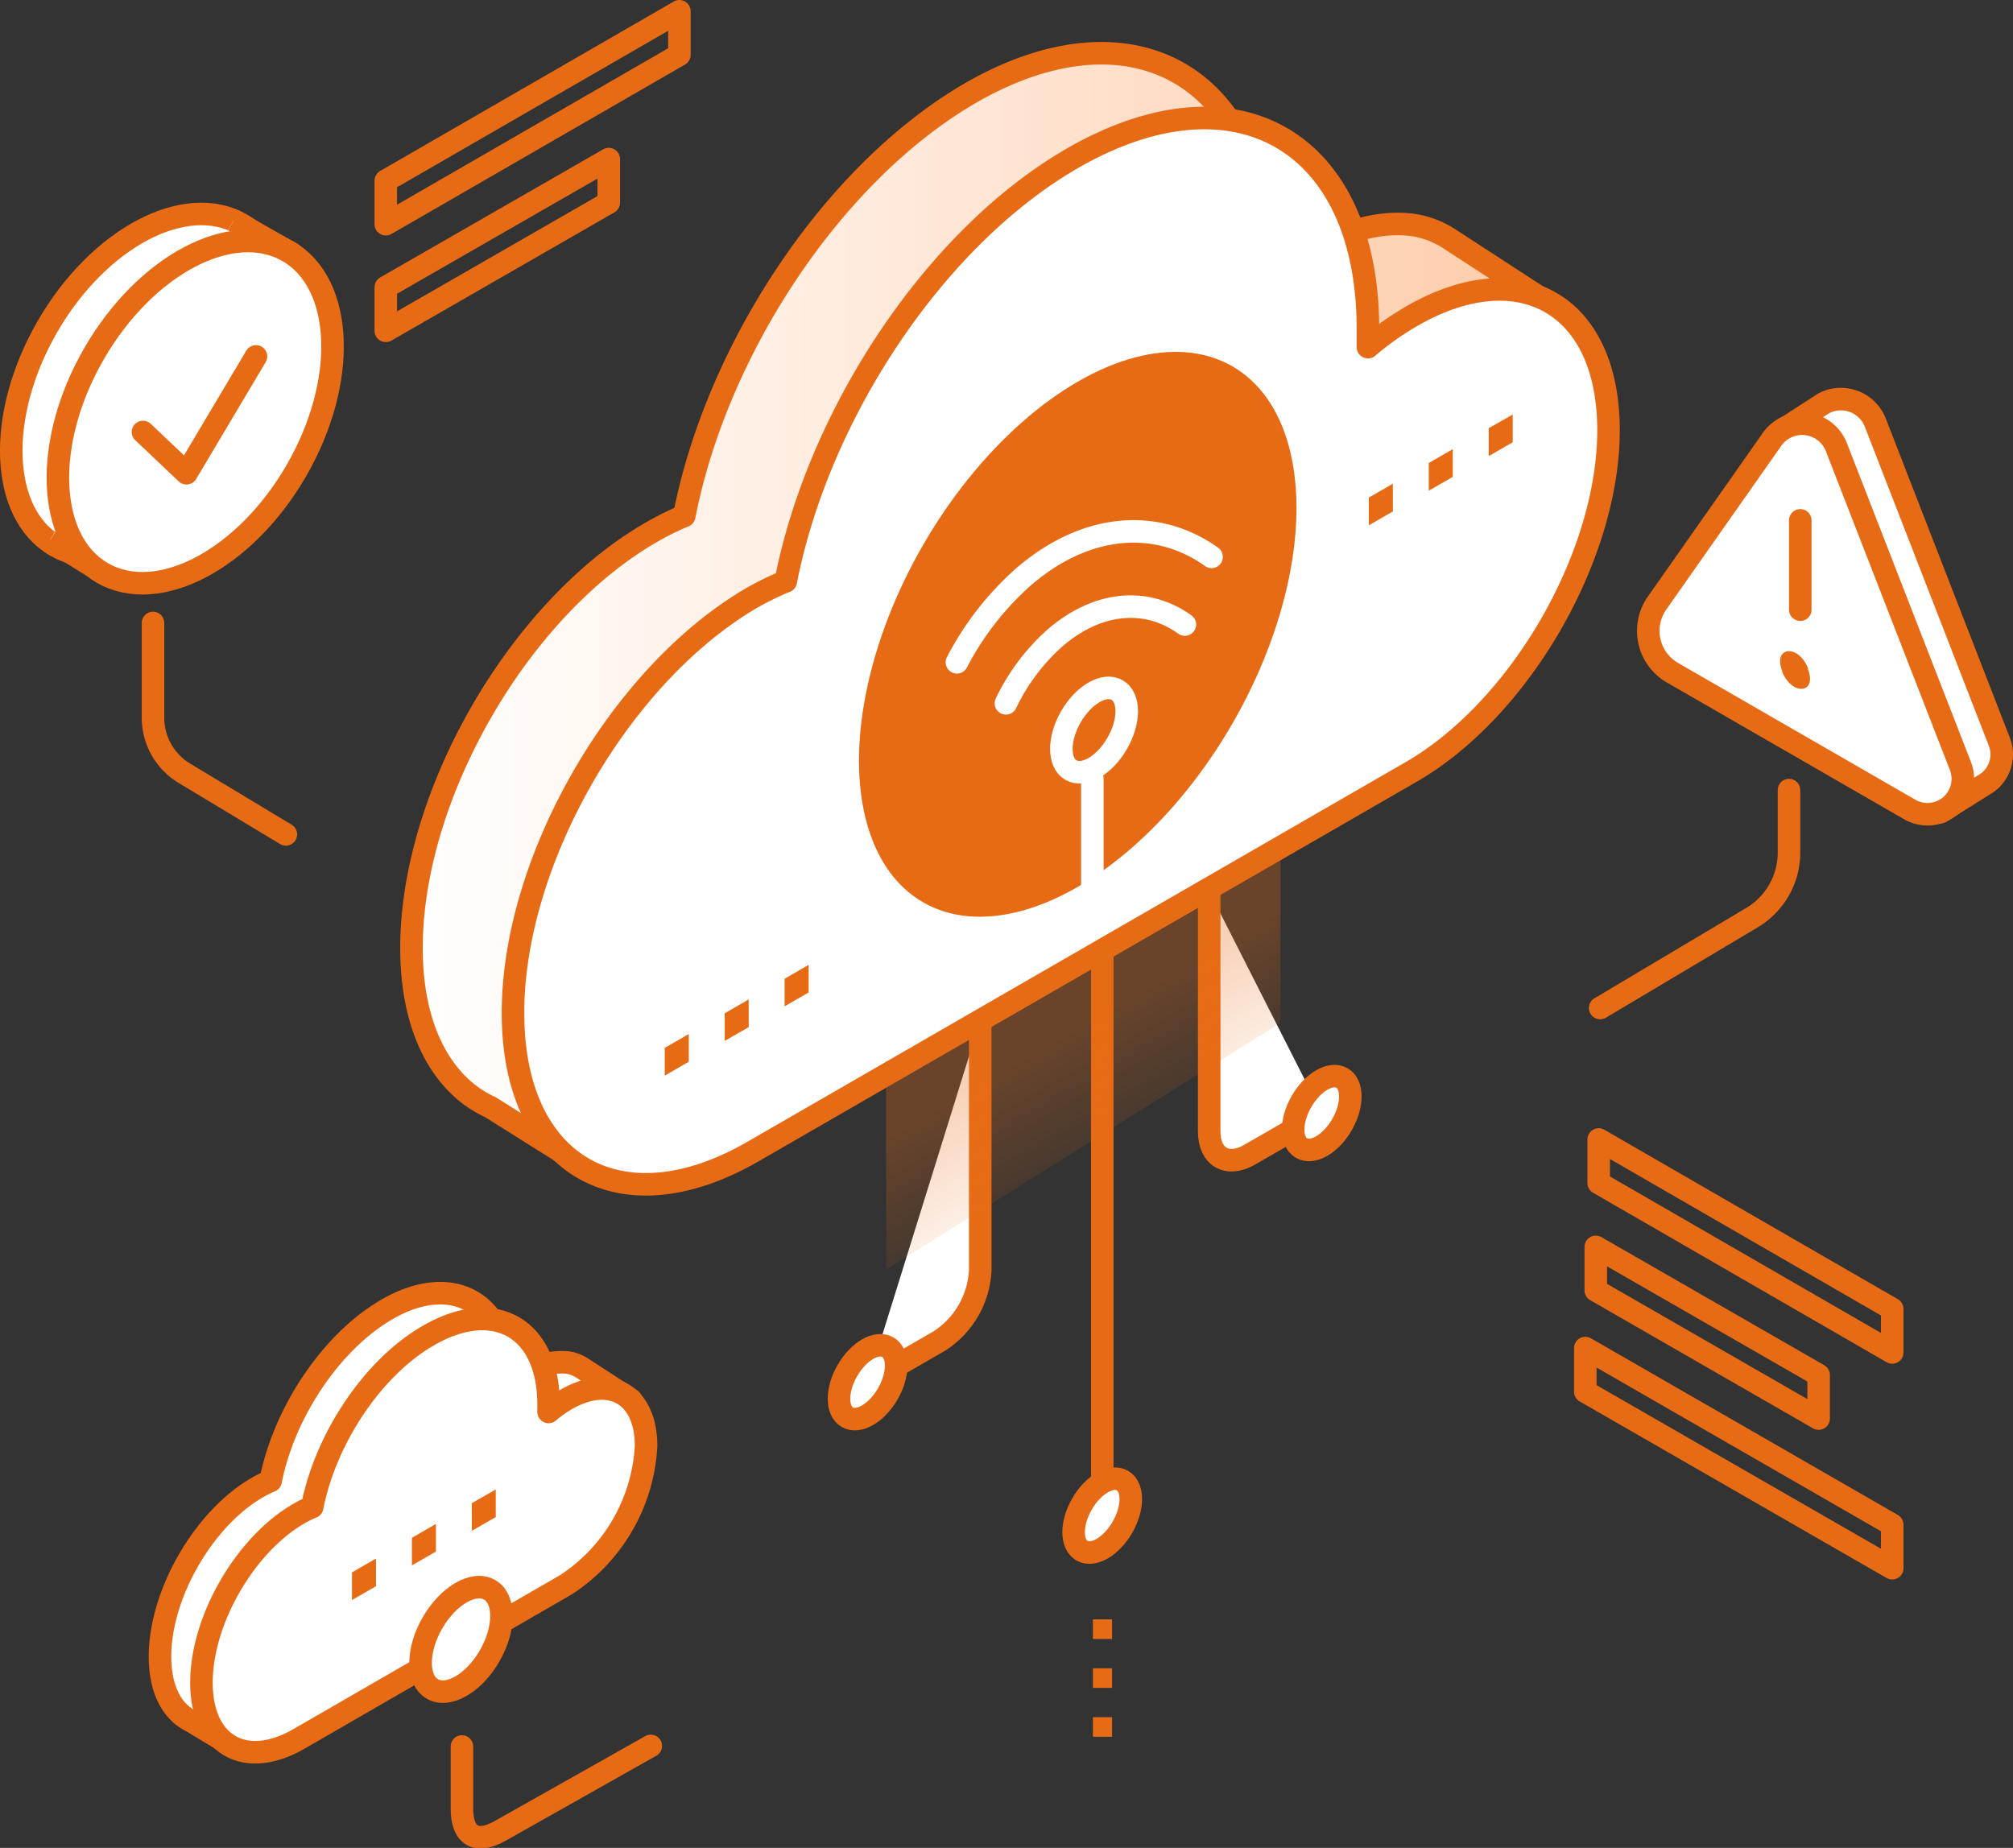 <?xml version="1.0" encoding="UTF-8"?> <svg xmlns="http://www.w3.org/2000/svg" xmlns:xlink="http://www.w3.org/1999/xlink" viewBox="0 0 178.66 164"><rect x="0" y="0" width="178.66" height="164" fill="#333333" stroke="none"/><defs><style>.cls-1,.cls-2,.cls-5,.cls-6{stroke:#e76b15;}.cls-1,.cls-2,.cls-5,.cls-6,.cls-7{stroke-linejoin:round;}.cls-1,.cls-2,.cls-5,.cls-6,.cls-7,.cls-8{stroke-width:2px;}.cls-1{fill:url(#linear-gradient);}.cls-2,.cls-6{fill:#fff;}.cls-3{fill:url(#linear-gradient-2);}.cls-4{fill:#e76b15;}.cls-5,.cls-7,.cls-8{fill:none;}.cls-5,.cls-6,.cls-7{stroke-linecap:round;}.cls-7,.cls-8{stroke:#fff;}.cls-8{stroke-miterlimit:10;}</style><linearGradient id="linear-gradient" x1="36.52" y1="54.56" x2="139.33" y2="54.56" gradientUnits="userSpaceOnUse"><stop offset="0" stop-color="#fff"></stop><stop offset="1" stop-color="#ffcba8"></stop></linearGradient><linearGradient id="linear-gradient-2" x1="-7947.01" y1="-2528.42" x2="-7947.01" y2="-2512.87" gradientTransform="matrix(-0.87, 0.5, 0, -1.15, -6786.19, 1156.47)" gradientUnits="userSpaceOnUse"><stop offset="0" stop-color="#e76b15" stop-opacity="0"></stop><stop offset="1" stop-color="#e76b15" stop-opacity="0.3"></stop></linearGradient></defs><g id="Layer_2" data-name="Layer 2"><g id="Layer_1-2" data-name="Layer 1"><path class="cls-1" d="M139.33,28.15l-10.55-6.86A8.26,8.26,0,0,0,125.63,20c-2.72-.43-5.93.27-9.38,2.26A27.31,27.31,0,0,0,112.4,25q0-.8,0-1.59c0-16.77-12.08-23.51-26.53-15C73.76,15.57,63.59,31.11,60.73,45.79a24.48,24.48,0,0,0-2.91,1.44C46.06,54,36.52,70.54,36.52,84.13c0,6,1.87,10.43,5,12.91h0l0,0a9.82,9.82,0,0,0,2,1.22l9.74,6.12L70.43,89.15l45.82-26.46c9.45-5.46,17.14-18.56,17.47-29.57Z"></path><path class="cls-2" d="M125.26,28.08a26.52,26.52,0,0,0-3.85,2.73q0-.81,0-1.59c0-16.74-11.75-23.53-26.25-15.16C82.92,21.14,72.63,36.8,69.74,51.59A26.11,26.11,0,0,0,66.83,53c-11.76,6.8-21.3,23.32-21.3,36.9s9.54,19.09,21.3,12.3L125.26,68.5c9.66-5.58,17.5-19.16,17.5-30.32S134.92,22.5,125.26,28.08Z"></path><path class="cls-2" d="M56,124.23l-4.28-2.78a3.33,3.33,0,0,0-1.28-.52,5.92,5.92,0,0,0-3.81.92A10.85,10.85,0,0,0,45,123c0-.22,0-.43,0-.65,0-6.81-4.9-9.54-10.76-6.08-4.93,2.9-9.06,9.2-10.22,15.16a10.81,10.81,0,0,0-1.18.59c-4.77,2.75-8.64,9.46-8.64,15,0,2.44.75,4.24,2,5.24h0a4.38,4.38,0,0,0,.79.5L21,155.18,28,149l18.59-10.74a15.72,15.72,0,0,0,7.09-12Z"></path><path class="cls-2" d="M50.25,124.2a10.85,10.85,0,0,0-1.56,1.11c0-.21,0-.43,0-.64,0-6.8-4.77-9.55-10.65-6.15-5,2.87-9.16,9.22-10.33,15.23a9.87,9.87,0,0,0-1.18.58c-4.78,2.76-8.65,9.46-8.65,15s3.87,7.75,8.65,5l23.71-13.69a15.71,15.71,0,0,0,7.1-12.3C57.35,123.78,54.17,121.94,50.25,124.2Z"></path><path class="cls-2" d="M87,90.54v22.22A7.92,7.92,0,0,1,83.39,119l-6.4,3.7"></path><ellipse class="cls-2" cx="76.99" cy="122.67" rx="3.59" ry="2.07" transform="translate(-67.73 128.01) rotate(-60)"></ellipse><path class="cls-2" d="M107.32,79.1v21.31c0,2.29,1.61,3.21,3.59,2.07l6.4-3.69"></path><ellipse class="cls-2" cx="117.31" cy="98.79" rx="3.59" ry="2.07" transform="translate(-26.9 150.98) rotate(-60)"></ellipse><ellipse class="cls-2" cx="97.83" cy="134.51" rx="3.59" ry="2.07" transform="translate(-67.58 151.98) rotate(-60)"></ellipse><ellipse class="cls-2" cx="40.92" cy="145.49" rx="5.08" ry="2.93" transform="translate(-105.54 108.19) rotate(-60)"></ellipse><line class="cls-2" x1="97.83" y1="84.58" x2="97.83" y2="131.58"></line><path class="cls-3" d="M78.65,96.39l35-21.88V90.78l-35,21.89Z"></path><path class="cls-4" d="M97,154.14V152.4H98.7v1.74Zm0-4.34v-1.74H98.7v1.74Zm0-4.34v-1.74H98.7v1.74Z"></path><path class="cls-4" d="M31.24,142l2.13-1.22v-2.46l-2.13,1.23Zm5.32-3.07,2.13-1.23v-2.45l-2.13,1.23Zm5.32-3.07L44,134.64v-2.45l-2.13,1.22Z"></path><path class="cls-4" d="M59,95.46l2.13-1.23V91.77L59,93Zm5.32-3.08,2.13-1.22V88.7l-2.13,1.23Zm5.32-3.07,2.13-1.23V85.63l-2.13,1.23Z"></path><path class="cls-4" d="M121.49,46.62l2.13-1.23V42.93l-2.13,1.23Zm5.32-3.07,2.13-1.23V39.86l-2.13,1.23Zm5.32-3.07,2.13-1.23V36.79L132.13,38Z"></path><ellipse class="cls-2" cx="13.19" cy="34.18" rx="16.48" ry="10.37" transform="translate(-23.01 28.51) rotate(-60)"></ellipse><polyline class="cls-2" points="4.45 47.92 9.51 51.06 25.9 22.51 20.74 19.57"></polyline><ellipse class="cls-2" cx="17.33" cy="36.57" rx="16.48" ry="10.37" transform="translate(-23.01 33.3) rotate(-60)"></ellipse><polyline class="cls-5" points="12.69 38.34 16.55 42 22.72 31.63"></polyline><path class="cls-5" d="M13.58,55.29v8.4a5.76,5.76,0,0,0,2.79,4.94l9,5.42"></path><path class="cls-6" d="M176.39,69.46a3.11,3.11,0,0,0,1.05-3.65l-11-28.3a3.28,3.28,0,0,0-4.55-1.73L158,38.29l14.22,33.79Z"></path><path class="cls-6" d="M147.07,53.52,157.27,39a3.26,3.26,0,0,1,5.72.7L174,68a3.14,3.14,0,0,1-4.49,3.85L148.43,59.7A4.29,4.29,0,0,1,147.07,53.52Z"></path><line class="cls-5" x1="159.78" y1="46.18" x2="159.78" y2="54.11"></line><path class="cls-4" d="M160.47,59.41c.82,2.16-1.43,2.36-2.3.2l0-.08c-.84-2.17,1.46-2.38,2.3-.21Z"></path><path class="cls-5" d="M158.78,70.12v5.53a6.73,6.73,0,0,1-3.32,5.81l-13.44,8"></path><path class="cls-5" d="M41,155v5.53c0,2.39,1.26,3.14,3.32,2l13.44-7.58"></path><polygon class="cls-5" points="34.24 19.9 60.3 4.86 60.3 1 34.24 16.04 34.24 19.9"></polygon><polygon class="cls-5" points="34.24 29.36 54.03 17.98 54.03 14.12 34.24 25.49 34.24 29.36"></polygon><polygon class="cls-5" points="167.94 120.03 141.89 104.99 141.89 101.13 167.94 116.17 167.94 120.03"></polygon><polygon class="cls-5" points="161.41 125.9 141.63 114.52 141.63 110.66 161.41 122.03 161.41 125.9"></polygon><polygon class="cls-5" points="167.94 139.18 140.7 123.51 140.7 119.64 167.94 135.32 167.94 139.18"></polygon><ellipse class="cls-4" cx="95.65" cy="56.3" rx="27.46" ry="15.85" transform="translate(-0.93 110.98) rotate(-60)"></ellipse><line class="cls-7" x1="96.95" y1="69.13" x2="96.95" y2="78.97"></line><ellipse class="cls-8" cx="97.1" cy="64.79" rx="4.1" ry="2.37" transform="translate(-7.56 116.49) rotate(-60)"></ellipse><path class="cls-7" d="M89.28,62.42a18.39,18.39,0,0,1,4.34-5.79c3.87-3.35,8.22-3.6,11.54-1.2"></path><path class="cls-7" d="M84.93,58.78a26.35,26.35,0,0,1,5.87-7.55c5.61-4.86,11.91-5.24,16.73-1.81"></path></g></g></svg> 